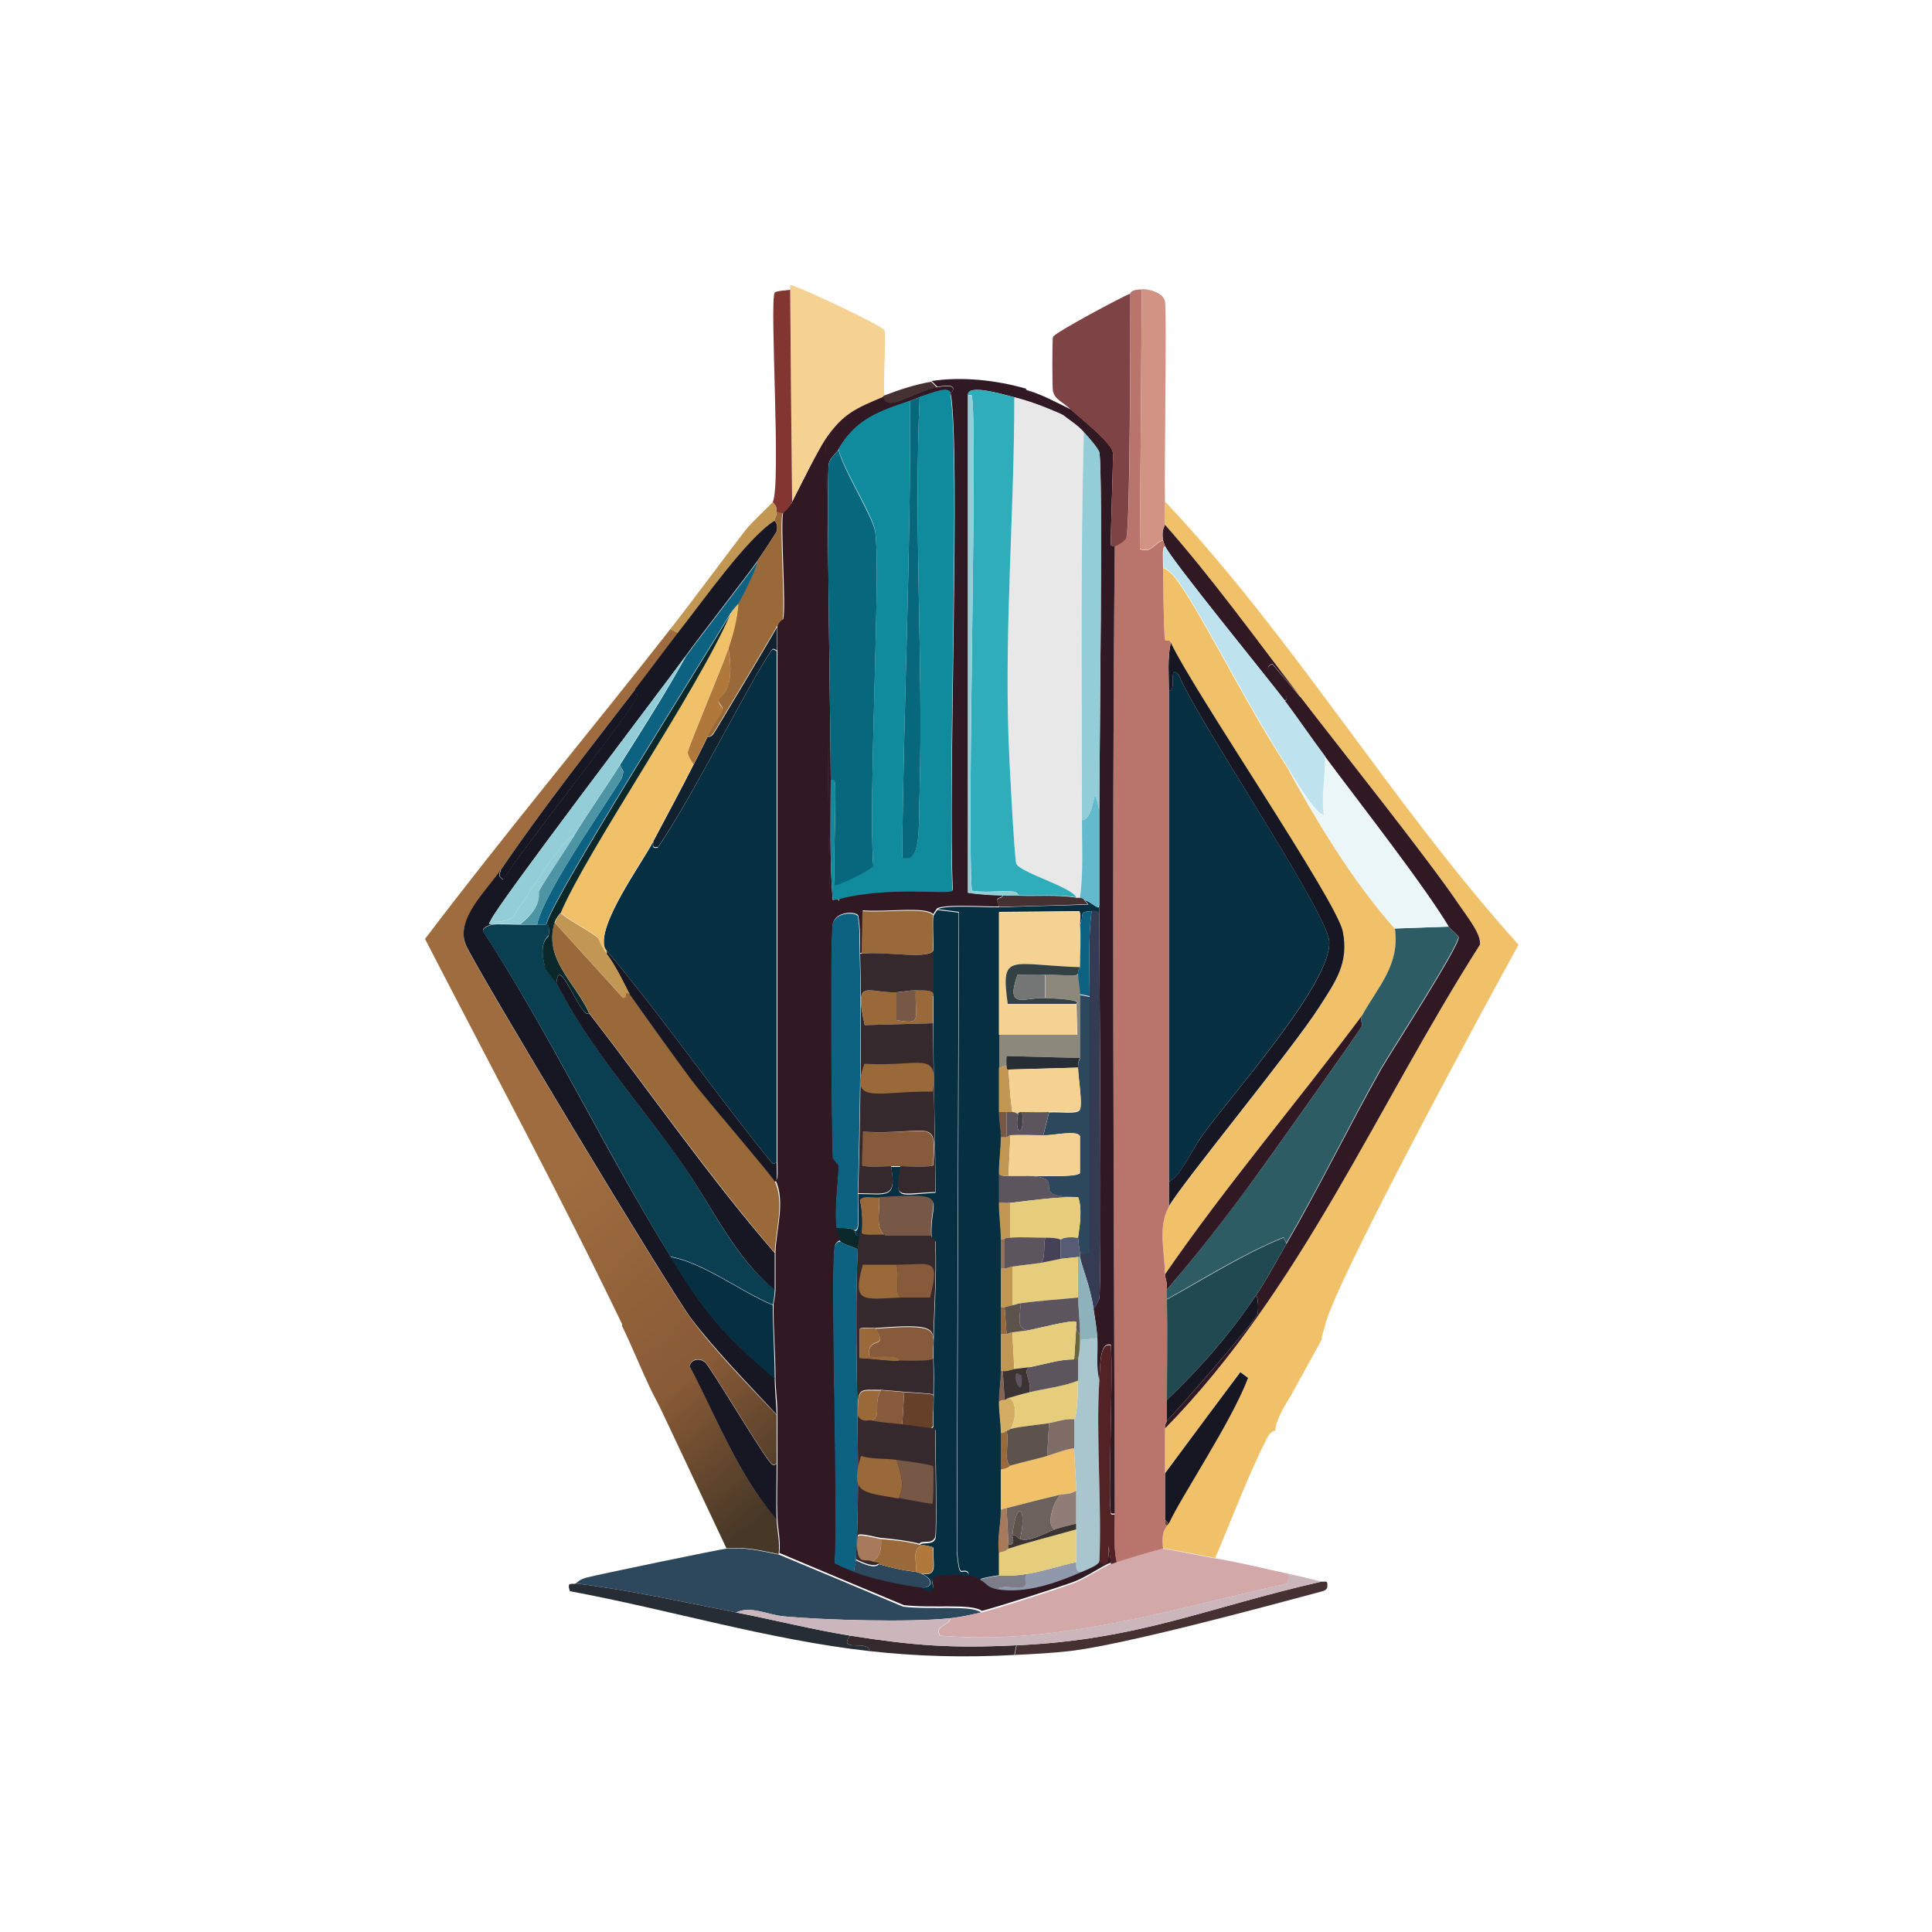 <?xml version="1.0" encoding="UTF-8"?>
<svg id="Layer_1" data-name="Layer 1" xmlns="http://www.w3.org/2000/svg" xmlns:xlink="http://www.w3.org/1999/xlink" version="1.1" viewBox="0 0 500 500">
  <defs>
    <style>
      .cls-1 {
        fill: #686541;
      }

      .cls-1, .cls-2, .cls-3, .cls-4, .cls-5, .cls-6, .cls-7, .cls-8, .cls-9, .cls-10, .cls-11, .cls-12, .cls-13, .cls-14, .cls-15, .cls-16, .cls-17, .cls-18, .cls-19, .cls-20, .cls-21, .cls-22, .cls-23, .cls-24, .cls-25, .cls-26, .cls-27, .cls-28, .cls-29, .cls-30, .cls-31, .cls-32, .cls-33, .cls-34, .cls-35, .cls-36, .cls-37, .cls-38, .cls-39, .cls-40, .cls-41, .cls-42, .cls-43, .cls-44, .cls-45, .cls-46, .cls-47, .cls-48, .cls-49, .cls-50, .cls-51, .cls-52, .cls-53, .cls-54, .cls-55, .cls-56, .cls-57, .cls-58, .cls-59, .cls-60, .cls-61, .cls-62, .cls-63, .cls-64 {
        stroke-width: 0px;
      }

      .cls-2 {
        fill: #8d887c;
      }

      .cls-3 {
        fill: #2fadbb;
      }

      .cls-4 {
        fill: #343b52;
      }

      .cls-5 {
        fill: #6c615d;
      }

      .cls-6 {
        fill: #806c66;
      }

      .cls-7 {
        fill: #937056;
      }

      .cls-8 {
        fill: #2e5c64;
      }

      .cls-9 {
        fill: url(#linear-gradient);
      }

      .cls-10 {
        fill: #b9756c;
      }

      .cls-11 {
        fill: #d2ad62;
      }

      .cls-12 {
        fill: #d2a8a8;
      }

      .cls-13 {
        fill: #779da8;
      }

      .cls-14 {
        fill: #67402a;
      }

      .cls-15 {
        fill: #272d35;
      }

      .cls-16 {
        fill: #cbb7bb;
      }

      .cls-17 {
        fill: #ebf6f8;
      }

      .cls-18 {
        fill: #7e4345;
      }

      .cls-19 {
        fill: #4d94a4;
      }

      .cls-20 {
        fill: #11212e;
      }

      .cls-21 {
        fill: #a9c6cf;
      }

      .cls-22 {
        fill: #8eb2bc;
      }

      .cls-23 {
        fill: #e6cd7c;
      }

      .cls-24 {
        fill: #311923;
      }

      .cls-25 {
        fill: #846553;
      }

      .cls-26 {
        fill: #f5d291;
      }

      .cls-27 {
        fill: #062f42;
      }

      .cls-28 {
        fill: #454257;
      }

      .cls-29 {
        fill: #575b73;
      }

      .cls-30 {
        fill: #434148;
      }

      .cls-31 {
        fill: #334144;
      }

      .cls-32 {
        fill: #07687d;
      }

      .cls-33 {
        fill: #5d555e;
      }

      .cls-34 {
        fill: #171723;
      }

      .cls-35 {
        fill: #0a3f51;
      }

      .cls-36 {
        fill: #92cdd8;
      }

      .cls-37 {
        fill: #5e534c;
      }

      .cls-38 {
        fill: #63bacd;
      }

      .cls-39 {
        fill: #bee2ee;
      }

      .cls-40 {
        fill: #b1783c;
      }

      .cls-41 {
        fill: #2d475c;
      }

      .cls-42 {
        fill: #3c3432;
      }

      .cls-43 {
        fill: #907d77;
      }

      .cls-44 {
        fill: #35292e;
      }

      .cls-45 {
        fill: #865a3a;
      }

      .cls-46 {
        fill: #7d7d89;
      }

      .cls-47 {
        fill: #f0c169;
      }

      .cls-48 {
        fill: #0d6282;
      }

      .cls-49 {
        fill: #e8e8e8;
      }

      .cls-50 {
        fill: url(#linear-gradient-2);
      }

      .cls-51 {
        fill: #747675;
      }

      .cls-52 {
        fill: #775745;
      }

      .cls-53 {
        fill: #9099ac;
      }

      .cls-54 {
        fill: #9a693a;
      }

      .cls-55 {
        fill: #c19753;
      }

      .cls-56 {
        fill: #108b9e;
      }

      .cls-57 {
        fill: #0a272a;
      }

      .cls-58 {
        fill: #463132;
      }

      .cls-59 {
        fill: #214952;
      }

      .cls-60 {
        fill: #c3c2c2;
      }

      .cls-61 {
        fill: #a77a5b;
      }

      .cls-65 {
        display: none;
      }

      .cls-62 {
        fill: #833531;
      }

      .cls-63 {
        fill: #522225;
      }

      .cls-64 {
        fill: #d29385;
      }
    </style>
    <linearGradient id="linear-gradient" x1="104.6" y1="366" x2="102.6" y2="403.5" gradientUnits="userSpaceOnUse">
      <stop offset="0" stop-color="#99b4bd"/>
      <stop offset="1" stop-color="#7698a3"/>
    </linearGradient>
    <linearGradient id="linear-gradient-2" x1="178.1" y1="278" x2="242.8" y2="354.9" gradientUnits="userSpaceOnUse">
      <stop offset="0" stop-color="#9e6c3f"/>
      <stop offset=".6" stop-color="#885a36"/>
      <stop offset="1" stop-color="#463726"/>
    </linearGradient>
  </defs>
  <g id="Background" class="cls-65">
    <path class="cls-60" d="M505.9-6.1v511.9H-6V-6.1h511.9Z"/>
    <path class="cls-60" d="M43.5,391.8c13.9,4.3,54.5,11.5,72.5,15-4.2,3.1,12.5,4.8,15.2,4-2.5,7.4,7.6,2.1,10.5,3.5,1.3.6,1.1,2.7,2.5,3,.4,0,3.8-1.3,7.5,0,1.7.6,2.7,2.9,4,3.5,6.1,2.8,12-3.1,14.2,1.7-4.8,1.9-7,1.9,1.2,4.2.9.3,3-.3,4,0,.4,0,2.1,1.4,2.5,1.5,2.2.5,6.4.4,9,1,24.3,5.4,66.5,17,88,10.5,6.7.2,22.7-.6,28.5-2,.4-.1,2-2.4,2.5-2.5,7.3-2.2,9.5,1,10,1,4.3.4,9.4-3.8,11.5-4,1.7-.2,3.8,1.1,5,1,1.9-.1,5.6-2.9,8.5-3.5,4.6-1,12.6-1.6,18-3,17.9-4.6,43.5-13.7,61-20.5,4,1.2,16.4-8.5,19.5-11.5,15.8-15.3,11.2-24.1-5-35.5-.4-.3-5.2.7-3.2-5.2.2-.5,1.7-.8,2-2,.2-.6,0-3.8.5-6,.5-2.1,5.8-11.2-1.7-5.2-.8-3,1.5-18.4,5.5-10,11.6-40.1,15.1-86.2.5-126-6.7,2.3,1.2-3.6-2.2-10.2-7.7-.2,1.4-3.8-5.7-11.7-5.4,3.5-1.7-3.1-5.7-11.2-3.7-7.6-13.8-18-14.5-19-.1-.2-.6-4.4-1-5-1-1.5-6.4-7.6-8.2-10.7-8.8,6.4-.5-4.7-16.5-17.5-6.5,0,3.8,7.8-.5,7-9.2-10.4-20.8-17.4-31-26.5-12.3-8.4-24-15.1-37.5-21-10.4-1.8.5-.8-2.2-6.2-12.6-6.9-9.6-.3-12.7-1.2-.5-.1-1.3-4.2-8.5-3-.8.1-2.8,2-3,2-4.5.9-5.8-2.4-8-3-2.1-.6-24.4-1.5-28.5-1.5-.7,0-5.8,2-8,2-.4,0-.5-.8-8.5-1.5-.5,0-.2-2-10-1-1.2.1-5.5,1.9-6.5,2-7.7,1-21.3,0-21,9.5-1.8-3.3-9.6,4.4-14,4.5-2.5,8.1-5.5,2.7-7.5,3.5-1.8.7,2.9,5.3-10.5,7.5-3.7,2.1-7.6,5.7-8,6-3.3,2-6.7,2.8-7,3-2.8,2-4.7,5.3-5,5.5-17.2,13.2-34.5,27.5-45.5,46.5l-3.5-2c-4.7,3.5,3.2,4-2.7,12.2-3.5,4.8-6,1.1-7.5,5-1.2,3.2,3,2.6,0,8.5-2.8,5.5-4.4,1.5-8,6-2.4,3-3,8.4-3.5,9.5-.8,1.7-3.6,5.4-4,6.5-.4,1-5.6,19.2-6,21-.5,2.1.5,4.3.5,4.5,0,.3-1.9,1.7-2,2-3,16.4-2.7,48.5-1,65.5,0,.4,1.4,3.3,1.5,4,1.2,10.5,2.4,21,4,31.5.2,1.4,1.9,3.7,2,4.5.5,3.1.2,17.2.5,18,.3.9,2.3,0,2.5,3.2-4.3.4-7.5-2.7-9.5,1.5-2,.2-6.3-2.1-6.5,1.5,0,.5,0,1,0,1.5-1,0-17.1,4.3-19.5,5,.2-1.7-1.3-1.2-2.5-4.2-5.5-13.7-14.4-69.3-15.5-85.5-.7-10.4-.8-32.1.5-42,.6-4.3,8.4-35.5,10-40.5,6.8-21,26.2-59.7,39-78,1.2-1.7,3.4-2.8,3.5-3,1-1.4,1.8-4,2.5-5,13.6-17.6,30.8-31.9,49.2-44.2,5.4-3.6,35.3-21.6,39.5-23.5,30.4-13.8,73.9-15.2,107-14.5,61.9,8.8,84.8,14.4,134,53.5,5.6,7,12.4,12.5,18.2,19.2,1.6,1.9,2.5,4.7,4,6.5.4.5,4.6,4.1,6,6,6.9,9.4,7.3,12.1,10,16.5.5.8,4.6,5.9,5.5,7.5,2.5,4.5,5.4,13.9,9.5,18,4.8,11.9,12.2,22,13.5,35,4.6,8.1,5.4,18.8,7.5,28,.6,2.8,2.4,5.7,3,8.5.5,2.6-.1,9.3,3.5,17,3.1,39.9-3.9,66.1-15.5,103.5-.6,1.8-5.8,12.1-7,18-2,9.8,0,19.6-2.5,29.5-.3,1.3-9,23.4-10,25.5-6.7,14-16.3,23.5-30.7,29.2q-39,7.2-78,14.5-33.7,3-67.5,6c-41.9,3.7-80.9-1.5-122-9-1-.2-4-1.8-5-2-9.6-1.8-19-4.1-28.5-6-5.4-1.1-16.5-1.7-20.5-2.5-2.1-.4-4.1-2.1-6-2.5-1.3-.3-3.8.3-5,0-27.3-6.9-36.2-25-43.7-50.5Z"/>
    <path class="cls-9" d="M62.5,360.8c-2.7,3.9.2,7.9-1.5,11.5-1.9.3-4.6,1.9-4.5,4.2,1.7.9,4.8,1.6,5,1.7,2.2,1.1,5.1,3,7.5,3.5.2,0-.3.8,3.2.5q7.4-1.2,14.7-2.5l20-3c.9,0,2.2.1,3-.2l-3,.2c-1.4-.1-1-.5-1-.5,2.8-3,.6-3.7-2-4-8.9-1-8.8,2.3-9.2,2.5,0,0-.9-1-1-1-.2,0-.6,1.6-1,1.5-.5-.2,0-1.4-.5-1.5-2.6-.4-5.6.9-5.2-1,9.3-1.4,38.7-7.4,32-2.7,6.6,8.4.4-1.2,3.2-3.2,3.4-2.5,30.3-2.7,35.7-5,1.4.5,4.5,1.5,4,3-1.5-.3-2.2-1-6.2-1-.4,0-.2,1-.2,1-.2,0-1.4-.9-4.2-.5-.4,0-.7,1-.7,1-.2,0-2.2-1-4,.5-2-.5-7.7-.4-8.5,2,0-.2-2.1-.3.5-1.7-1.6-2-2.3,1.5-5,.7-.5-1.7-2-.3-1,0,1.4,7.6,2,4.9,6,4.5,4-.4,8.3-.9,12.2-1.5.4,0,.7-1,.7-1,1.4-.2.9-.5,1-.5.7-.1.4,1.1.7,1,4.8-.8,9.5-1.7,14.2-2.5,1.3-.2,2.7-.8,4-1,5.5,11.7,11,23.3,16.5,35-1.8.2-33.7,6.8-36.2,7.5-2.2.6-2.6,1.4-2.7,1.5-.7.4-2.5-.7-1.5,2-.3,0-.8.8-2.2.5-9.8-1.8-19.5-3.6-29.2-5.5-18-3.5-58.6-10.7-72.5-15-8.7-2.7-35.5-12.2-19.7-24,3.8-2.9,9.3-3.7,13.7-5,2.4-.7,18.5-5.1,19.5-5,.3,0,4.5,2.4,5.5,3Z"/>
    <path class="cls-49" d="M116,406.8c9.7,1.9,19.5,3.7,29.2,5.5,1.5.3,2-.6,2.2-.5,25.7,4.8,51.4,12.6,77.5,15.5,12.5,1.4,24.9,1.7,37.5,1,4.5-.2,9.9-.5,14.2-1,13.9-1.6,49.5-11.2,65.5-15.5,1.6-.4,1.2-1.5,1.2-1.5,3.7-1,7.9-.4,8.2-.5.7-.2,2.8-1.8,3.5-2,1.7-.5,7,0,13-4,8.6-1.2,60.6-18.8,63.5-20.5,11-6.3,1.6-10.1-4.2-21.5-.6-8.2-4.2-6.2-13.5-8.5-7.4-1.8-4.2-4.4-13-1-9.6-9.4-3.5,2.4-21.2-4.5-2.3,1,12.5,7.7.2,5.7,2.9-4.6-3.4-1.9-5.2-2.7-2.3-1,3.3-4.4-8.5-4.5-2.7,4.1,1.7,2.4,2.2,3.7.4.9-.9,17-1,19.7,0,.7-.4,1.2-.5,2.5-1.5,0-3,0-4.5,0-.7,0-.5-.5-.5-.5.8-1,.7-2.8.5-4-.1-.7-1-1.1-1-1.2,0-1.5.3-12.4.5-13,.5-1.5,2.9.9,2.5-2.5-6-1.9,4.5-5.9-11.7-6.2-1,11.6-4.6-.9-9.7-2,3-11.7,40.6-81.2,50-98.2-32.8-36.4-57.9-79.1-91.5-114.7-.2-8,.5-49.2,0-51.7-.4-2.2-4-3.3-6-3.2-2.9,0-2.9.9-3,1-1.4.5-19.6,10.2-20,11.2-.2.7-.2,13.3,0,14,.5,2.3,2.6,2.9,4.5,4.7-3.7-1.8-7.5-3.9-11.5-5-7.7-2.2-16.5-3.2-24.5-2-3.8.6-8.4,2.1-12,3.5-.4-3.6.5-15.4,0-16.7-.5-1.3-22.9-11.8-24.2-11.7-.4,0-.2,1-.2,1-.7.1-3.7.3-4,.7-1.4,2.3,1.7,49.6-.5,54.2-.2.5-5.7,5.6-7,7.2-6.5,8.6-12.9,17.3-19.5,25.7-21,26.9-42.9,53-63.5,80.2,17.1,33.2,34.8,66,51,99.7-14.3,5.6-17.9-.3-21.5,2.5-1,.8-3.3,4.6-3.2,6-.6-1.9.5-2.3-1.2-4-2.2-2.1-5.5-1.5-8-.5-6.3,1.8-8-.4-10,0-.7.1-1.8,1.8-2.7,2-7.5,1.6-9.3-.6-11-.5-.9,0-4.9,2.4-6.5,2.5-3.4.3-5.9-1.6-8.5-1-.7.2-2.2,2.8-6.5,3-.2,0-3.6-1.5-4-1.5-.3,0-1.7,1.7-4.7,2-.2-3.3-2.1-2.3-2.5-3.2-.3-.8,0-14.9-.5-18-.1-.8-1.8-3.1-2-4.5-1.6-10.5-2.8-21-4-31.5,0-.7-1.5-3.6-1.5-4-1.7-17-2-49.1,1-65.5,0-.3,1.9-1.7,2-2,0-.2-1-2.4-.5-4.5.4-1.8,5.6-20,6-21,.4-1.1,3.2-4.8,4-6.5.5-1.1,1.1-6.5,3.5-9.5,3.6-4.5,5.2-.5,8-6,3-5.9-1.2-5.3,0-8.5,1.5-3.9,4-.2,7.5-5,6-8.3-2-8.8,2.7-12.2l3.5,2c11-19,28.3-33.3,45.5-46.5.3-.2,2.2-3.5,5-5.5.3-.2,3.7-1,7-3,.4-.3,4.3-3.9,8-6,13.4-2.2,8.7-6.8,10.5-7.5,2-.8,5,4.6,7.5-3.5,4.4,0,12.2-7.8,14-4.5-.3-9.6,13.3-8.4,21-9.5,1-.1,5.3-1.9,6.5-2,9.8-1,9.5,1,10,1,8,.7,8.1,1.5,8.5,1.5,2.2,0,7.2-2,8-2,4.1,0,26.4.9,28.5,1.5,2.2.6,3.5,3.9,8,3,.2,0,2.2-1.9,3-2,7.2-1.2,8,2.9,8.5,3,3.1.9.2-5.7,12.7,1.2,2.7,5.4-8.1,4.5,2.2,6.2,13.5,5.9,25.1,12.6,37.5,21,10.2,9,21.8,16.1,31,26.5,4.3.8-6-6.9.5-7,16,12.8,7.7,23.9,16.5,17.5,1.9,3.1,7.2,9.2,8.2,10.7.4.6.9,4.8,1,5,.7,1,10.8,11.4,14.5,19,4,8.1.3,14.7,5.7,11.2,7.1,7.9-2,11.5,5.7,11.7,3.4,6.6-4.4,12.5,2.2,10.2,14.6,39.7,11.1,85.9-.5,126-4-8.4-6.3,7-5.5,10,7.6-6,2.3,3.2,1.7,5.2-.6,2.2-.3,5.4-.5,6-.3,1.2-1.8,1.5-2,2-1.9,5.9,2.8,5,3.2,5.2,16.2,11.4,20.8,20.2,5,35.5-3.1,3-15.5,12.7-19.5,11.5-17.5,6.8-43.1,15.9-61,20.5-5.4,1.4-13.4,2-18,3-2.9.6-6.6,3.4-8.5,3.5-1.2,0-3.3-1.2-5-1-2.1.2-7.2,4.4-11.5,4-.5,0-2.7-3.2-10-1-.5.1-2.1,2.4-2.5,2.5-5.8,1.4-21.8,2.2-28.5,2-21.5,6.5-63.7-5.1-88-10.5-2.6-.6-6.8-.5-9-1-.4,0-2.1-1.4-2.5-1.5-1-.3-3.1.3-4,0-8.3-2.4-6.1-2.4-1.2-4.2-2.3-4.8-8.2,1-14.2-1.7-1.3-.6-2.3-2.9-4-3.5-3.7-1.3-7.1,0-7.5,0-1.4-.3-1.2-2.4-2.5-3-2.9-1.4-13,3.9-10.5-3.5-2.7.8-19.4-.9-15.2-4Z"/>
    <path class="cls-19" d="M162,364.8c1.5.3,5.7,1.1,5.5,2-4.8.8-9.5,1.7-14.2,2.5-.3,0,0-1.1-.7-1v-1c2,.4,4.2-.3,3-2.5,0,0-.2-1,.2-1,4.1,0,4.8.7,6.2,1Z"/>
    <path class="cls-13" d="M65,374.3c0,.4,0,.9,0,1-.2.3-3.1,3.6-3.5,3-.2-.1-3.3-.8-5-1.7-.1-2.4,2.6-3.9,4.5-4.2,2.1-.3,3.8,1.9,4,2Z"/>
    <path class="cls-13" d="M87,379.8q-7.4,1.2-14.7,2.5c-3.5.3-3.1-.5-3.2-.5,6.5-1.3,11.7-1.7,18-2Z"/>
    <path class="cls-13" d="M107,376.8l3-.2c-.8.4-2.1.3-3,.2Z"/>
    <path class="cls-49" d="M343.5,410.3c.2-1.5-.8-.8-1.5-1-2.8-.7-5.6-1.4-8.5-2-6.1-1.3-12.9-3-19-4,4.4-10.3,8.4-21.3,13.5-31.2,1-1.9,1.9-1.6,2-1.7,4.9,1.3,10,1.6,15,2.5,1,.2,2,.3,3,.5,2.1.4,4,1.2,5.5,1.5,2.7.4,5.8.6,8.5,1,1.9.3,3.6.7,5.5,1,.8.1,3.5,1,4,1-.9,3.9,13.1,3.9,14.2,3.5.2,0,.5-1.4.7-1.5,1.1-.7,3.2,1.9,2.5-6,1.6,1.6-1.1,2.2,2,3,6.2,1.6,3.5-2.9,5.5-3,0,1,.1,2.1,0,3,0,.2-2.4.8-1.2,3.5,5,1.2,30.6-4.3,31.7-8.7.1-.5.5-9.3.5-9.7,5.8,11.4,15.3,15.2,4.2,21.5-2.9,1.6-54.9,19.3-63.5,20.5-6,4.1-11.3,3.5-13,4-.7.2-2.8,1.8-3.5,2-.4.1-4.5-.5-8.2.5Z"/>
    <path class="cls-49" d="M168,358.8l-10.5-3c1.1-4,.7-3.5-3.5-2.2,6.5,1.6-3.3,3.1-4.7,2.7-.9-.2-.5-1.7-2.7-2,1.2-6.3,9,4.2,14.5-11,2.5,5.1,4.6,10.4,7,15.5Z"/>
  </g>
  <g>
    <g>
      <g>
        <path class="cls-41" d="M201.5,402.3q16.1,6.7,32.2,13.5c7.4.9,17.6-.5,20.2,1.5-2.6.6-5.3,1.2-8,1.5-10.4,1.1-32.5.5-43.2-.5-4.1-.4-8.4-2.8-12.2-1-13.8-2.7-27.5-5.8-41.5-7.5.2,0,.6-.9,2.7-1.5,2.5-.7,34.4-7.3,36.2-7.5,5.1-.4,8.6.5,13.5,1.5Z"/>
        <path class="cls-15" d="M149,409.8c14,1.7,27.7,4.8,41.5,7.5,9.8,1.9,19.6,4.4,29.5,6-3.3,4.5,4.9.9,5,4-26-2.9-51.7-10.7-77.5-15.5-1-2.7.8-1.6,1.5-2Z"/>
      </g>
      <path class="cls-58" d="M342,409.3c.7.2,1.7-.5,1.5,1,0,0,.3,1.1-1.2,1.5-16,4.3-51.6,13.9-65.5,15.5-4.3.5-9.8.8-14.2,1l.5-2.5c31.6-1.4,49-9.7,79-16.5Z"/>
      <path class="cls-44" d="M263,425.8l-.5,2.5c-12.6.7-25,.4-37.5-1-.1-3.1-8.3.5-5-4,16.6,2.6,26.1,3.3,43,2.5Z"/>
      <path class="cls-12" d="M314.5,403.3c6.1,1,12.9,2.7,19,4l-.2,2.5c-29.8,6.5-59,16.1-90,13.5-1.4-2.7,2.3-2.4,2.7-4.5,2.7-.3,5.4-.9,8-1.5,3.3-.7,19.3-5.9,23.7-7.5,3.3-1.2,7.5-4.2,9.7-5,.5-.2,1-.3,1.5-.5,1.5-.5,11.4-3.5,12-3.5.7,0,11.2,2.1,13.5,2.5Z"/>
      <path class="cls-16" d="M342,409.3c-29.9,6.8-47.4,15.1-79,16.5-16.9.8-26.4.1-43-2.5-9.9-1.6-19.7-4.1-29.5-6,3.8-1.8,8.2.6,12.2,1,10.8,1,32.9,1.6,43.2.5-.4,2.1-4.1,1.8-2.7,4.5,31,2.6,60.2-7,90-13.5l.2-2.5c2.9.6,5.7,1.3,8.5,2Z"/>
    </g>
    <g>
      <path class="cls-14" d="M302.5,394.3c-.3.7-.5.5-.5.5-.7,0-.5-.7-.5-1.5l1,1Z"/>
      <g>
        <path class="cls-50" d="M175.5,163.8c-3.7,4.8-7.3,9.7-11,14.5-11.9,15.5-24,30.8-35,47-3.7,5.4-11.6,12.7-9,19.2,2.1,5.3,52.9,89.6,58.5,97,6.5,8.7,14.6,16.8,22,24.7,0,4.2,0,8.4,0,12.5-.9.7-1.2.3-2-.7-2.8-3.6-15.3-24.5-16.5-25.5-1.8-1.5-3.9-.4-4,1,7,13.4,12.6,28.3,22.5,39.7.1,2.9.9,6,.5,9-4.9-1-8.4-1.9-13.5-1.5-5.5-11.7-11-23.3-16.5-35-1.1-2.4-2.4-4.6-3.5-7-2.4-5.1-4.5-10.4-7-15.5,0-.1,0-.4,0-.5-16.2-33.7-33.9-66.5-51-99.7,20.6-27.2,42.5-53.4,63.5-80.2l2,1Z"/>
        <path class="cls-55" d="M201,132.3c0,1.2-.4,1.5-.5,2.5-7.1,4.5-18.2,20.4-25,29l-2-1c6.6-8.5,13-17.2,19.5-25.7,1.3-1.7,6.8-6.8,7-7.2.8,1.1.9,1.1,1,2.5Z"/>
        <path class="cls-34" d="M200.5,134.8c0,.1,1,.8.5,2.7-.1.4-4.3,6.7-5,7.7-3.1,4.4-13.1,17.1-18.5,24.5-6.6,9-48.9,64.5-50.5,68.5-.3.8-1,1,.5,1-.6.1-2.6.7-2.5,1.7,17.6,27.2,31.5,56.7,48.5,84.2,8.9,14.4,13.4,20.1,27,31.5,0,3.2.4,6.4.5,9.5-7.4-8-15.4-16.1-22-24.7-5.6-7.4-56.4-91.7-58.5-97-2.6-6.6,5.3-13.8,9-19.2-.4,1.5-.6,1.4.7,2.5,3.5-6.3,34.4-44.8,34.7-47.7,0,0-.8-.4-.5-1.7,3.7-4.8,7.3-9.7,11-14.5,6.8-8.6,17.9-24.5,25-29Z"/>
        <path class="cls-34" d="M201,378.8c0,4.8-.2,9.7,0,14.5-9.9-11.5-15.5-26.3-22.5-39.7.1-1.4,2.2-2.5,4-1,1.2,1,13.7,21.9,16.5,25.5.8,1,1.1,1.4,2,.7Z"/>
        <path class="cls-34" d="M129.5,225.3c11-16.2,23.1-31.5,35-47-.3,1.4.5,1.7.5,1.7-.3,2.9-31.3,41.4-34.7,47.7-1.3-1.1-1.1-1-.7-2.5Z"/>
        <path class="cls-35" d="M144,254.3c8.5,16.9,21.7,31.4,32.5,46.7,7.4,10.6,13.8,24.9,24,32.7,0,1.9-.5,3.8-.5,4-8.3-3.5-18-11-26.5-12.5-16.9-27.6-30.9-57.1-48.5-84.2-.1-1,1.9-1.6,2.5-1.7,1.1-.2,4.9,0,7,0,1.5,0,3,0,4.5,0,1.4,0,2.6.2,2.5-.5,0,.2.9.3.5,3.2,0,.4-2.7,1.3-1,8,.4,1.5,2.9,4,3,4.2Z"/>
        <path class="cls-54" d="M163,257.3c5.2,7.5,10.6,14.9,16,22.2,3.2,4.3,20.8,24.7,21.5,26.2,2.6,5.5.2,12.7,0,18.5-17-19.8-32-41.3-48-62-3.7-8.2-11.8-13.8-9-23.5l17.7,19.5c1.4,0,0-2.2,1.7-1Z"/>
        <path class="cls-34" d="M152.5,262.3c16,20.7,30.9,42.2,48,62,0,3.2,0,6.3,0,9.5-10.1-7.9-16.6-22.2-24-32.7-10.8-15.4-24-29.8-32.5-46.7.6-6.2,4,3.4,7,7.2.8,1.1,1.4.7,1.5.7Z"/>
        <path class="cls-54" d="M202.5,132.8c-.8,3.2.8,24.8,0,27.7,0,.2-.8.3-1.5,1.7-.7,1.4-15.6,26.4-16.5,27.7-.4.5-.8.9-1.5.7,1.7-3.7,3.9-6.4,4-6.7.2-1.5-1.2-1.5-1-3,.1-.7,4.5-1.8,2.5-13.2,1.2-3.7,2.3-7.6,2.5-11.5,1.2-2.1,4.9-9.3,5-11,.7-1.1,4.9-7.3,5-7.7.5-1.9-.5-2.6-.5-2.7,0-1,.6-1.3.5-2.5l1.5.5Z"/>
        <path class="cls-27" d="M200,337.8c0,6.4.5,12.7.5,19-13.5-11.4-18.1-17.1-27-31.5,8.5,1.5,18.2,9,26.5,12.5Z"/>
        <g>
          <path class="cls-27" d="M201,168.3c0,44.2,0,88.3,0,132.5-.9.5-.8.6-1.5-.2-14.7-18-28-37.4-43-55.2-2-6.1,9.4-21.6,12.5-27.5-.1,1.3-.1,1.7,1.2,1.5,8.5-12.2,23.4-42.1,29.2-50.7.6-.9.7-.7,1.5-.2Z"/>
          <path class="cls-34" d="M201,300.8c0,2.6.3,5-.5,5-.7-1.5-18.3-21.9-21.5-26.2-5.4-7.3-10.8-14.8-16-22.2-.7-1.1-3.2-6.8-6-10.5.2-.7-.3-1-.5-1.5,15,17.8,28.3,37.2,43,55.2.7.9.6.7,1.5.2Z"/>
          <path class="cls-20" d="M201,168.3c-.8-.4-.9-.7-1.5.2-5.8,8.6-20.7,38.5-29.2,50.7-1.4.2-1.4-.2-1.2-1.5,3.5-6.6,7.1-13.3,10.5-20,1.2-2.4,2.5-4.8,3.5-7,.7.1,1.1-.2,1.5-.7.9-1.3,15.8-26.3,16.5-27.7v6Z"/>
        </g>
        <path class="cls-47" d="M188.5,167.8c-1.4,4.2-10.3,25.3-10.5,26.7,0,.7,1,2.5,1.5,3.2-3.4,6.7-7,13.4-10.5,20-3.1,5.9-14.5,21.4-12.5,27.5.2.5.7.8.5,1.5-1.9-2.5-2.1-3.8-2.2-4-1.2-1.3-8-4.8-9.7-6.5,6.9-16.3,35.2-57.3,44-77.5.7-1.1,1.9-2.4,2-2.5-.2,3.9-1.3,7.8-2.5,11.5Z"/>
        <g>
          <path class="cls-48" d="M191,156.3c0,.1-1.3,1.4-2,2.5-7.4,12.4-45.8,73.2-47.5,80,0,.7-1.1.5-2.5.5,1.6-8.6,21.3-36.1,22-38.2.7-2.3,0-1.3-.5-3.2,5.8-9.2,11.7-18.4,17-28,5.4-7.4,15.4-20.1,18.5-24.5-.1,1.7-3.8,8.9-5,11Z"/>
          <path class="cls-36" d="M160.5,197.8c-3.9,6.2-8.2,12.2-12,18.5-4.3,2-14.4,19.9-16,21.2-1.1.9-4.1,1.4-5.5.7,1.6-3.9,43.9-59.5,50.5-68.5-5.3,9.6-11.2,18.8-17,28Z"/>
          <path class="cls-36" d="M148.5,216.3c-2.6,4.4-7.3,11.2-9,14.2-.3.5,1.3,3.8-5,8.7-2.1,0-5.9-.2-7,0-1.5,0-.8-.2-.5-1,1.4.7,4.4.2,5.5-.7,1.6-1.3,11.7-19.3,16-21.2Z"/>
          <path class="cls-57" d="M145,236.3c0,.1-1.1,1.2-1.5,2.5-2.8,9.6,5.3,15.3,9,23.5,0,0-.7.3-1.5-.7-3-3.8-6.4-13.5-7-7.2-.1-.2-2.6-2.8-3-4.2-1.7-6.7.9-7.6,1-8,.4-2.9-.5-3.1-.5-3.2,1.7-6.8,40.1-67.6,47.5-80-8.7,20.1-37.1,61.1-44,77.5Z"/>
          <path class="cls-19" d="M139,239.3c-1.5,0-3,0-4.5,0,6.3-4.9,4.7-8.3,5-8.7,1.7-3.1,6.4-9.9,9-14.2,3.8-6.3,8.1-12.3,12-18.5.4,1.9,1.2,1,.5,3.2-.7,2.1-20.4,29.7-22,38.2Z"/>
        </g>
        <path class="cls-55" d="M157,246.8c2.8,3.7,5.3,9.4,6,10.5-1.7-1.2-.3,1-1.7,1l-17.7-19.5c.4-1.3,1.4-2.4,1.5-2.5,1.7,1.7,8.5,5.2,9.7,6.5.2.2.4,1.5,2.2,4Z"/>
        <path class="cls-40" d="M183,190.8c-1,2.2-2.3,4.6-3.5,7-.5-.7-1.6-2.5-1.5-3.2.2-1.4,9.1-22.5,10.5-26.7,2,11.4-2.4,12.5-2.5,13.2-.2,1.5,1.2,1.5,1,3,0,.4-2.3,3.1-4,6.7Z"/>
      </g>
      <g>
        <path class="cls-47" d="M343,342.8c-.4,1.6-.8,2-1,4q-4,7.2-8,14.5c-4.5,7.2-3.8,8.6-4,9,0,.1-1-.2-2,1.7-5.1,10-9.1,20.9-13.5,31.2-2.3-.4-12.8-2.5-13.5-2.5-.5-4.8.7-5.2,1-6,0,0,.2.2.5-.5,3.3-7.2,16.2-26.3,20.5-37.7l-2-1.5q-9.7,13.1-19.5,26.2c0-4,0-7.5,0-11.5,35.2-35.9,54.7-83.3,81.5-125.2.4-2.7-3.2-7.1-5.5-10.5-8.1-12.1-30.4-39.9-41-53.7-11.5-15-22.5-30.3-35-44.5-.2-2.2,0-3.9,0-6,33.6,35.6,58.7,78.3,91.5,114.7-9.4,17-47,86.5-50,98.2Z"/>
        <path class="cls-47" d="M333,198.3c8.1,14.7,16.9,29.4,28,42,1.3,9.5-4.3,14.9-8.5,22.5-16.8,22.5-35.1,43.9-51,67-.1-6.1-1.9-12.2,1-17.5,3.3-5.9,32-40.7,39-51.7,4.1-6.4,7.7-11.3,6-19.5-1.7-8.1-38.6-62.2-44.5-74.7-.4-.9-1.3-.2-1.5-.7-.3-.9-.5-16.3-.5-18.7,2,.7,3.8,3.4,5,5.2,7,10.6,17.2,31.3,27,46.2Z"/>
        <path class="cls-8" d="M374.9,239.8c.4.6,2.4,2.2,2.5,2.7.3,2.1-17.5,29.7-20,34-8.4,14.9-15.9,30.5-24.5,45.2l-.7-1.5c-10.4,4.2-20.3,10.5-30.2,16,0-.8,0-1.7,0-2.5,8.1-9.3,15.7-19.3,23-29.2,4-5.5,26.3-36.9,27.5-39,.2-.4-.7-1.5,0-2.7,4.2-7.6,9.8-13,8.5-22.5l14-.5Z"/>
        <path class="cls-24" d="M336.5,180.3c10.6,13.8,32.9,41.7,41,53.7,2.3,3.4,5.9,7.8,5.5,10.5-26.8,42-46.3,89.3-81.5,125.2,0-1.6.5-1.7.5-2,3.5-3.6,23-26,23.5-27.7.1-.5.3-4.4-.5-4.7,3-4.4,5.3-8.9,8-13.5,8.6-14.8,16.1-30.3,24.5-45.2,2.5-4.3,20.3-31.9,20-34,0-.5-2.1-2.1-2.5-2.7-6.6-11-23.3-32.3-32-44-3.6-4.8-6.9-9.7-10.5-14.5,2.8-1.3-7.8-8.1-3.2-9.5q3.6,4.2,7.2,8.5Z"/>
        <g>
          <path class="cls-27" d="M302.5,305.8c0-42.3,0-84.7,0-127,2.2,0-.3-7.3,2.5-4.2,5,12,38.4,61.2,39,69,.8,10.7-25.7,40.1-33,50.5-2.8,3.9-5.7,10.7-8.5,11.7Z"/>
          <path class="cls-34" d="M302.5,312.3v-6.5c2.8-1.1,5.7-7.8,8.5-11.7,7.3-10.4,33.8-39.7,33-50.5-.6-7.7-34-57-39-69-2.8-3-.3,4.3-2.5,4.2,0-4.1-.4-8.4.5-12.5,5.9,12.6,42.8,66.6,44.5,74.7,1.7,8.2-1.9,13.1-6,19.5-7,11-35.7,45.8-39,51.7Z"/>
        </g>
        <path class="cls-59" d="M333,321.8c-2.7,4.6-5,9.1-8,13.5-6.6,9.9-14.4,18.8-23,27,0-8.6.1-17.3,0-26,10-5.5,19.8-11.8,30.2-16l.7,1.5Z"/>
        <path class="cls-24" d="M302,333.8c0-2.8-.5-2.9-.5-4,15.9-23.1,34.2-44.5,51-67-.7,1.2.2,2.3,0,2.7-1.2,2.1-23.5,33.5-27.5,39-7.3,10-14.9,19.9-23,29.2Z"/>
        <path class="cls-34" d="M302.5,394.3l-1-1c0-4,0-8,0-12q9.7-13.1,19.5-26.2l2,1.5c-4.3,11.4-17.2,30.5-20.5,37.7Z"/>
        <path class="cls-24" d="M336.5,180.3q-3.6-4.2-7.2-8.5c-4.5,1.4,6.1,8.2,3.2,9.5-4.6-6-29.8-36.9-31-40-.2-.6-.3-.7-.5-1.5-.5-2.6.5-3.8.5-4,12.5,14.2,23.5,29.5,35,44.5Z"/>
        <path class="cls-34" d="M302,367.8c0-1.8,0-3.7,0-5.5,8.6-8.2,16.4-17.1,23-27,.8.4.6,4.3.5,4.7-.5,1.7-20,24.1-23.5,27.7Z"/>
        <g>
          <path class="cls-39" d="M332.5,181.3c3.6,4.8,6.9,9.7,10.5,14.5.2,5.3-1.1,10-.2,15-1.9.9-8.4-10.4-9.7-12.5-9.8-15-20-35.6-27-46.2-1.2-1.8-3-4.5-5-5.2,0-2.7-.3-5.5.5-5.5,1.2,3.1,26.4,33.9,31,40Z"/>
          <path class="cls-17" d="M374.9,239.8l-14,.5c-11.1-12.6-19.9-27.3-28-42,1.4,2.1,7.9,13.4,9.7,12.5-.8-5,.5-9.7.2-15,8.7,11.7,25.4,33,32,44Z"/>
        </g>
      </g>
    </g>
    <g>
      <path class="cls-24" d="M265.5,100.8c3.3,2.1,6.4,4.1,9.5,6.5-4.1-1.8-8.1-3.4-12.5-4.5-3.5-.9-12.3-3.5-12-.5v128.7c3,.5,6,.6,9,.7,0,.6-1.3.5-1.5,1.2-.2.6.8.9.5,1.7-3.1.1-14-.7-16,.5,0,0-1,1.4-1,1.5-1.7-2.1-12.1-.5-18.2-1l-.2,11h-.5c0-3.3.1-6.5-.5-9.7-.7-1.1-5.7-1.1-6.5,2-.7,2.9-.3,53.5,0,60.5,0,.4,1.5,1.9,1.5,2,.1,2.8-1.2,11.5-.5,16.2.2,1.1.9,3.4,1,3.5-.7-.3-1.5,1-1.5,1.2-1.2,6.8.9,66.5,0,82,1.6.8,3.3,1.6,5,2.2,4,1.7,12.5,3.5,17,4,.1,0,1.4,1.1,2.7,1,2.8-1.1-4.8-5.3,9.7-4,.1,0,.5-.3,3,1,1.6.8,1.9,2.1,4.5,2.5,7.5,1.2,15.3-1.6,22-4.5,4.5-1.9,3.8-2,4.5-2.5.1,0,1.5,1.1,2,.2,1.1-2-.2-9.4,1,.2-2.3.8-6.4,3.8-9.7,5-4.4,1.6-20.4,6.7-23.7,7.5-2.6-2-12.9-.6-20.2-1.5q-16.1-6.7-32.2-13.5c.4-3-.4-6.1-.5-9-.2-4.8,0-9.7,0-14.5,0-4.1,0-8.3,0-12.5,0-3.1-.5-6.3-.5-9.5,0-6.3-.6-12.6-.5-19,0-.2.5-2.1.5-4,0-3.2,0-6.3,0-9.5.2-5.8,2.6-13,0-18.5.8,0,.5-2.4.5-5,0-44.2,0-88.3,0-132.5v-6c.7-1.4,1.4-1.5,1.5-1.7.8-3-.8-24.5,0-27.7,0-.2,1.2-.5,2.5-3,2.2-4.3,6.3-12.7,8.5-16,1.1,39.9,0,80.3,1.2,120,3,.4,2.1-1,2.2-1,13.6-3.5,28.6-1,29.5-2.2-1.3-25.5,2-112.2-.5-128.2,0-.6,2.7-3.1-3.5-2l-1.5-1.5c8-1.2,16.8-.2,24.5,2Z"/>
      <g>
        <path class="cls-26" d="M229,102.3c-.7.3-.5.5-.5.5-7.2,3-10.5,4.4-15,11-2.2,3.3-6.3,11.7-8.5,16q-.2-27.5-.5-55c0,0-.2-1,.2-1,1.3,0,23.8,10.5,24.2,11.7.5,1.4-.4,13.1,0,16.7Z"/>
        <path class="cls-62" d="M204.5,74.9q.2,27.5.5,55c-1.3,2.5-2.5,2.8-2.5,3l-1.5-.5c0-1.4-.2-1.4-1-2.5,2.2-4.6-.9-51.9.5-54.2.3-.4,3.3-.6,4-.7Z"/>
      </g>
      <path class="cls-27" d="M284.5,234.3c0,.7,0,1.3,0,2-.7-.5-1.1-.5-2-.5-3.7.2-1.7.9-3,3.5,0-.8.3-3.1-.2-3.5l-20.7.2c0,10.6,0,21.2,0,31.7,0,2.8,0,5.7,0,8.5,0,3.8,0,7.7,0,11.5,0,2.2.5,4.5.5,6.5,0,3.1-.5,6.3-.5,9.5,0,2.5,0,5,0,7.5,0,3.2.5,6.4.5,9.5,0,2.5,0,5,0,7.5,0,3.3,0,6.7,0,10,0,2.3,0,4.7,0,7,0,3.2,0,6.3,0,9.5,0,2.5-.5,5.3-.5,8,0,2.7.5,5.5.5,8,0,3.2,0,6.3,0,9.5,0,3.5,0,7,0,10.5,0,3.6-1,7.4-.5,11v6c-.8,0-4.1.6-5,1-2.5-1.3-2.9-.9-3-1,0,0,.2-.7-.2-1-1.7-1-2,2.2-2.7-5.2l.5-165.5-5.5-.7c2-1.2,12.9-.4,16-.5,7.6-.3,15.9-.4,23-.7l-1-1.2c2.2.8,3.7,2.8,4,1.5Z"/>
      <path class="cls-27" d="M250.5,407.8c-14.5-1.3-6.9,2.9-9.7,4-1.4.1-2.6-1-2.7-1,3.4.4,3.8-2,.5-3.5,4.4.7,2.7-2.6,3-6.7-.1-.3-1.9-.6-2.5-.7-.3,0-.7,0-1,0,.3-1,3.3.2,4-1.7.5-1.3,0-24.1,0-28,0-.4-1-.2-1-.2,0-.5.5-.5.5-1-.1-5.6.3-11.3,0-17-.1-10.2,1-20.6.5-30.7,0-.2-1-.6-1-1.2-.6-10.1,5.7-11.1-13.5-10-2.1.1-4.1-.5-5,.7.7,2.5.7,6.2.5,8.7,0,0-.4-.2-.5.5-1.2.4-1.1-1.3-1.5-1.5,1.7.6.9-4.4,1-9.5,7.2,0,10.1,1.5,8.5-7,.8,0,1.7,0,2.5,0-1.5,8.9-.9,7.2,9,6.7,0-14.6-.6-29.2-.5-43.7,0-2.3,0-4.7,0-7,0-4,0-8,0-12,0-2.4-.3-8,0-9,0,0,.9-1.5,1-1.5l5.5.7-.5,165.5c.7,7.4,1.1,4.3,2.7,5.2.5.3.2,1,.2,1Z"/>
      <path class="cls-48" d="M222.5,246.8c.5,16,0,45.2-.5,62-.1,5.1.7,10.1-1,9.5-1.2-.6-3.2-.5-4.5-.5-.7-4.7.6-13.5.5-16.2,0-.1-1.5-1.6-1.5-2-.3-7-.7-57.6,0-60.5.8-3.1,5.8-3.1,6.5-2,.6,3.2.4,6.5.5,9.7Z"/>
      <path class="cls-48" d="M217.5,321.3c.6.7,3.4,1.4,4.5,2-1.2,24.5,1,56.5-.5,80.5,0,1.1-.5,1.9-.5,3-1.7-.7-3.4-1.4-5-2.2.9-15.4-1.2-75.2,0-82,0-.3.8-1.6,1.5-1.2Z"/>
      <path class="cls-21" d="M284,346.3c.2,3.7-.4,7.4.5,11-.9,13.8.7,32.5,0,47-.7.5,0,.6-4.5,2.5-1.4.3-1.5-1.3-1.5-2.5,0-2.9,0-5.5,0-8.5,0-.5,0-1,0-1.5,0-2.8,0-5.7,0-8.5,0-3.6-.5-7.5-.5-11,0-2.5,0-5,0-7.5,0-.5.8.6,1-10,0-1.8,0-3.7,0-5.5,0-.3.5-1.6.5-5l4.5-.5Z"/>
      <path class="cls-54" d="M241.5,236.8c-.3,1,0,6.6,0,9-.7,2.7-12.4.3-18.5,1l.2-11c6.1.5,16.5-1.1,18.2,1Z"/>
      <g>
        <path class="cls-10" d="M295.5,74.9l-.5,67.2c3,1.3,3.9-1.8,6-2.2.2.8.3.9.5,1.5-.8,0-.5,2.8-.5,5.5,0,2.5.2,17.9.5,18.7.2.5,1.1-.2,1.5.7-.9,4.1-.5,8.4-.5,12.5,0,42.3,0,84.7,0,127v6.5c-2.9,5.3-1.1,11.4-1,17.5,0,1.1.5,1.2.5,4,0,.8,0,1.7,0,2.5.1,8.6,0,17.3,0,26,0,1.8,0,3.7,0,5.5,0,.3-.5.4-.5,2,0,4,0,7.5,0,11.5,0,4,0,8,0,12,0,.8-.2,1.5.5,1.5-.3.8-1.5,1.2-1,6-.6,0-10.5,3-12,3.5-.9-4.1-.5-8.4-.5-12.5-.2-83.5-.8-167,0-250.5.8-.3,2.8-1.6,3-2.2,1.1-3.4,1-53.5,1-63.2.1,0,.1-1,3-1Z"/>
        <path class="cls-24" d="M277,105.8c2.3,2.2,10.5,8.5,11,11.2.2,1.4-.6,20.4-.5,24,0,.4,1,.2,1,.2-.8,83.5-.2,167,0,250.5-.3,0-.9.1-1-.2-.8-3.5.6-34.9,0-43.5-3-.8-2.7,5.4-3,9.2-.9-3.6-.3-7.3-.5-11-.2-2.5-.6-5-1-7.5.5-.2,1.5-2.6,1.5-2.7.7-4.9,0-84.7,0-99.7,0-.7,0-1.3,0-2,0-8.2,0-16.3,0-24.5,0-12.6,1-88.2,0-92.7-.2-1-3.1-4.3-4-5.2-1.6-1.8-3.6-3-5.5-4.5-3.1-2.4-6.2-4.4-9.5-6.5,4,1.1,7.8,3.2,11.5,5Z"/>
        <path class="cls-18" d="M288.5,141.3c0,0-1,.2-1-.2-.1-3.5.7-22.6.5-24-.5-2.7-8.7-9-11-11.2-1.9-1.9-4-2.4-4.5-4.7-.2-.7-.2-13.3,0-14,.4-1.1,18.6-10.8,20-11.2,0,9.7,0,59.8-1,63.2-.2.7-2.2,2-3,2.2Z"/>
        <path class="cls-64" d="M301.5,129.8c0,2.1-.2,3.8,0,6,0,.2-1,1.4-.5,4-2.1.4-3,3.5-6,2.2l.5-67.2c2,0,5.6,1,6,3.2.5,2.5-.2,43.7,0,51.7Z"/>
        <path class="cls-63" d="M288.5,391.8c0,4.1-.4,8.4.5,12.5-.5.2-1,.3-1.5.5-1.2-9.6,0-2.2-1-.2-.5.9-1.9-.3-2-.2.7-14.5-.9-33.2,0-47,.3-3.9,0-10.1,3-9.2.6,8.6-.8,40,0,43.5,0,.4.7.3,1,.2Z"/>
      </g>
      <path class="cls-41" d="M227.5,404.8c5.7,1.7,9,1.9,9.5,2,.6.2.7.1,1.5.5,3.3,1.5,2.9,3.9-.5,3.5-4.5-.5-13-2.3-17-4,0-1.1.4-1.9.5-3,2,1,4.9,2.3,6,1Z"/>
      <path class="cls-58" d="M263.5,231.8c5.1.2,9.9-.3,15,.5.3,0,.7,0,1,0,1.4.3.9.5,1,.5l1,1.2c-7.1.3-15.4.5-23,.7.3-.8-.7-1.1-.5-1.7.2-.7,1.6-.6,1.5-1.2,1.3,0,2.7,0,4,0Z"/>
      <path class="cls-53" d="M278.5,404.3c0,1.2,0,2.8,1.5,2.5-6.7,2.9-14.5,5.7-22,4.5,1.5-1.3,5.4,0,6.7-.5,1.7-.8-.4-2.7,1.2-3.5,4.2-.7,8.3-2.1,12.5-3Z"/>
      <path class="cls-46" d="M266,407.3c-1.6.8.4,2.7-1.2,3.5-1.3.6-5.3-.8-6.7.5-2.6-.4-2.9-1.7-4.5-2.5.9-.4,4.2-1,5-1,2-.1,3.2.2,7.5-.5Z"/>
      <path class="cls-57" d="M221,318.3c.4.2.3,1.9,1.5,1.5,0,1.1-.4,2.4-.5,3.5-1.1-.6-3.9-1.3-4.5-2-.1-.1-.8-2.4-1-3.5,1.3,0,3.3-.1,4.5.5Z"/>
      <path class="cls-4" d="M284.5,236.3c0,15,.7,94.8,0,99.7,0,.2-1,2.6-1.5,2.7-.9-6.2-3.1-10.9-3.5-13.5,0-.3,0-.7,0-1l2.5.2c0-22.2,0-44.5,0-66.7,0-7.3-.4-14.7.5-22,.9,0,1.3,0,2,.5Z"/>
      <path class="cls-22" d="M283,338.8c.4,2.5.8,5,1,7.5l-4.5.5c0-.5,0-1,0-1.5,0-3.2-.4-6.3-.5-9.5-.1-3.5,0-7,0-10.5h.5c.4,2.6,2.6,7.3,3.5,13.5Z"/>
      <g>
        <path class="cls-58" d="M242.5,100.3c-6.3,1.1-13.2,6.7-14,2.5,0,0-.2-.2.5-.5,3.6-1.4,8.2-2.9,12-3.5l1.5,1.5Z"/>
        <path class="cls-24" d="M246,102.3c.2-2.8-4.7-.5-8,.5-.9.3-1.7.7-2.5,1-8,2.7-14,4.7-18.5,12.5-.6,1.1-2.2,2.1-2.5,3.7-.7,4,.5,71.2.5,81.7,0,10.4-.3,20.9.5,31.2l1.5-.2c-.1,0,.8,1.4-2.2,1-1.2-39.7-.1-80-1.2-120,4.5-6.6,7.8-8,15-11,.8,4.2,7.7-1.4,14-2.5,6.2-1.1,3.4,1.4,3.5,2Z"/>
        <g>
          <path class="cls-49" d="M275,107.3c1.9,1.5,3.9,2.7,5.5,4.5-.9,33.5-.5,67-.5,100.5,0,6.6.4,13.4-.5,20-.3,0-.7,0-1,0-1.1-2.7-14.8-6.5-15.5-8.7-.5-1.5-1.9-28.4-2-32.5-1-29.5,1.5-58.8,1.5-88.2,4.4,1.1,8.4,2.7,12.5,4.5Z"/>
          <path class="cls-3" d="M262.5,102.8c0,29.4-2.5,58.8-1.5,88.2.1,4.1,1.5,31,2,32.5.7,2.2,14.4,6.1,15.5,8.7-5.1-.8-9.9-.3-15-.5,0-2.1-7.1-.3-12-1.2-1.3-17.6,1.6-121.1,0-128,0-.4-.7-.3-1-.2-.3-3,8.5-.4,12,.5Z"/>
          <path class="cls-36" d="M263.5,231.8c-1.3,0-2.7,0-4,0-3-.1-6-.3-9-.7V102.3c.3,0,.9-.1,1,.2,1.6,6.9-1.3,110.4,0,128,4.9,1,12-.9,12,1.2Z"/>
          <path class="cls-36" d="M284.5,209.8c-1.9-9.5-.7,2.2-4.5,2.5,0-33.5-.4-67,.5-100.5.9,1,3.8,4.3,4,5.2,1,4.5,0,80.2,0,92.7Z"/>
          <path class="cls-38" d="M284.5,209.8c0,8.2,0,16.3,0,24.5-.3,1.3-1.8-.7-4-1.5,0,0,.4-.2-1-.5.9-6.6.5-13.4.5-20,3.8-.3,2.6-12,4.5-2.5Z"/>
        </g>
        <g>
          <path class="cls-56" d="M246,102.3c2.5,16-.8,102.7.5,128.2-.9,1.2-15.9-1.3-29.5,2.2l-1.5.2c-.8-10.4-.5-20.8-.5-31.2.3,0,.9-.1,1,.2.6,1.7-.4,21.9,0,27,.2.5,9.6-3.9,10-5-1.3-17.8,2-76.9.5-86.5-.7-4.2-8.3-16-9.5-21.2,4.5-7.8,10.5-9.8,18.5-12.5.3,39.4-1.7,78.8-2,118.2,4.9,1.5,4.2-6.8,4.5-17.5.9-33.8-1.5-67.9,0-101.7,3.3-1,8.2-3.3,8-.5Z"/>
          <path class="cls-32" d="M215,201.8c0-10.6-1.2-77.7-.5-81.7.3-1.7,1.9-2.7,2.5-3.7,1.2,5.2,8.8,17.1,9.5,21.2,1.5,9.6-1.8,68.7-.5,86.5-.4,1.1-9.8,5.5-10,5-.4-5.1.6-25.3,0-27-.1-.4-.7-.3-1-.2Z"/>
          <path class="cls-32" d="M238,102.8c-1.5,33.8.9,67.9,0,101.7-.3,10.7.4,19-4.5,17.5.3-39.4,2.3-78.8,2-118.2.8-.3,1.6-.7,2.5-1Z"/>
        </g>
      </g>
      <path class="cls-26" d="M279.5,239.3c.3,3.1,0,7.6,0,11-18.2-.6-20.6-4-18.7,9.5h17.7l.2,8h-20.2c0-10.6,0-21.2,0-31.7l20.7-.2c.5.4.2,2.7.2,3.5Z"/>
      <path class="cls-47" d="M278,374.8c0,3.5.5,7.4.5,11-1.5,1-3.2.8-4,1-4.7,1.1-9.4,2.3-14,3.5-.5.1-.9,0-1.5.5,0-3.5,0-7,0-10.5,2.1-.3,2.4-1,2.5-1,3.1-.9,6.4-1.6,9.5-2.5,2.3-.7,4.6-1.7,7-2Z"/>
      <path class="cls-2" d="M279.5,257.3c0,5.5,0,11,0,16.5l-18.7-.5c-.5.3-.2,1.9-.2,2.5l-2,.5c0-2.8,0-5.7,0-8.5h20.2l-.2-8c1.8-1.1-5.8-1.4-8-1.5v-6c4.7-.2,8.6.8,8.5-.5,0,1.7.5,3.7.5,5.5Z"/>
      <path class="cls-23" d="M278.5,395.8c0,3,0,5.6,0,8.5-4.2.9-8.3,2.3-12.5,3-4.3.7-5.5.4-7.5.5v-6c2-.3,2.4-1,2.5-1,5.7-1.9,11.7-3.3,17.5-5Z"/>
      <path class="cls-33" d="M261,304.3c1.5,0,3,0,4.5,0,12.3.3-.9,5.4,13.5,5.5-5.9,0-11.7.8-17.5,1.5-1,.1-2,0-3,0,0-2.5,0-5,0-7.5.9.7,1.5.5,2.5.5Z"/>
      <path class="cls-48" d="M282.5,235.8c-.9,7.3-.5,14.7-.5,22l-2.5-.5c0-1.8-.5-3.8-.5-5.5,0-1.1.5-1.1.5-1.5,0-3.4.3-7.9,0-11,1.3-2.6-.7-3.3,3-3.5Z"/>
      <path class="cls-55" d="M260.5,275.8c0,1.3.5.9.5,1,.3,3.7.4,7.4,1,11-.5,0-1,0-1.5,0h-2c0-3.8,0-7.7,0-11.5l2-.5Z"/>
      <path class="cls-55" d="M262,344.8l.5,9.5c-1,.2-1.9.7-3,.5h-.5c0-3.2,0-6.3,0-9.5.5,0,1,0,1.5,0,.4,0,.5-.3,1.5-.5Z"/>
      <path class="cls-55" d="M262,327.8v10c-.9.2-1.2.3-2,.5-.2,0-.7,0-1,0,0-3.3,0-6.7,0-10,.3,0,.7,0,1,0,.7-.1,1.3-.4,2-.5Z"/>
      <path class="cls-11" d="M261.5,369.8c0,0,.2,0-1,.5-.5.2-.8.7-1.5.5,0-2.5-.5-5.3-.5-8,.6-.4,1-.4,1.5-.5.4-.1.6-.4,1-.5,2.4.6,1.9,6.2.5,8Z"/>
      <path class="cls-55" d="M261,304.3c-1,0-1.6.2-2.5-.5,0-3.2.5-6.4.5-9.5.5,0,1.1.1,1.5,0,.5-.1.6-.5,1-.5l-.5,10.5Z"/>
      <path class="cls-55" d="M261.5,311.3v9c-2,.1-1.4.5-1.5.5-.2,0-.7,0-1,0,0-3.1-.5-6.3-.5-9.5,1,0,2,.1,3,0Z"/>
      <path class="cls-61" d="M260.5,390.3l.5,9.5v1c-.1,0-.5.7-2.5,1-.5-3.6.5-7.4.5-11,.6-.4,1-.4,1.5-.5Z"/>
      <path class="cls-54" d="M261.5,379.3c-.1,0-.4.7-2.5,1,0-3.2,0-6.3,0-9.5.7.2,1-.3,1.5-.5.8,2.9-.9,8.1,1,9Z"/>
      <path class="cls-54" d="M260,338.3l.5,7c-.5,0-1,0-1.5,0,0-2.3,0-4.7,0-7,.3,0,.8,0,1,0Z"/>
      <path class="cls-7" d="M260,320.8v7.5c-.3,0-.7,0-1,0,0-2.5,0-5,0-7.5.3,0,.8,0,1,0Z"/>
      <path class="cls-25" d="M260,362.3c-.5.1-.9,0-1.5.5,0-2.7.5-5.5.5-8h.5l.5,7.5Z"/>
      <path class="cls-45" d="M233,301.8c-.8,0-1.7,0-2.5,0-1.2,0-7.1.3-7.5-.2l.2-8.7c17.4,1,19.4-4.2,18.2,8.7-.4.5-7.2.2-8.5.2Z"/>
      <path class="cls-52" d="M241,319.8c-4,0-8,0-12,0-2.7-2.4-1.1-6.5-1.5-10,19.2-1.1,12.9,0,13.5,10Z"/>
      <path class="cls-54" d="M232,256.8v7.2c6.9,1.3,4.7-.4,5-7.7,2.1,0,4.9-.3,4.5,1.5,0,2.3,0,4.7,0,7l-17.7.5c-2.8-12.6.7-8.2,8.2-8.5Z"/>
      <path class="cls-54" d="M238,399.8c.3,0,.7,0,1,0-3.3,1-1.6,4.1-2,7-.5-.1-3.8-.3-9.5-2-.6-.2-.9,0-2-.5,2.3-1.2,2.7-3.7,2.5-6,3.3.3,6.8.6,10,1.5Z"/>
      <path class="cls-14" d="M241.5,368.8c0,.5-.5.5-.5,1-2.5-.3-5-.7-7.5-1l.5-8.5c1.2.1,7.3.4,7.5.7.3.4-.2,6.2,0,7.7Z"/>
      <path class="cls-54" d="M227.5,309.8c.4,3.5-1.2,7.6,1.5,10-2.8,0-5.8.3-6-.5.2-2.6.2-6.2-.5-8.7.9-1.3,2.9-.6,5-.7Z"/>
      <path class="cls-40" d="M238.5,407.3c-.8-.4-.9-.3-1.5-.5.4-2.9-1.3-6,2-7,.6.2,2.4.5,2.5.7-.3,4.1,1.4,7.5-3,6.7Z"/>
      <g>
        <path class="cls-44" d="M241.5,257.8c.4-1.8-2.4-1.4-4.5-1.5-1.8,0-3.4.4-5,.5-7.5.3-11.1-4.1-8.2,8.5l17.7-.5c0,14.6.6,29.2.5,43.7-9.9.4-10.5,2.1-9-6.7,1.3,0,8.1.3,8.5-.2,1.2-13-.9-7.8-18.2-8.7l-.2,8.7c.4.5,6.3.2,7.5.2,1.6,8.5-1.3,7-8.5,7,.5-16.8,1-46,.5-62h.5c6.1-.7,17.8,1.7,18.5-1,0,4,0,8,0,12Z"/>
        <path class="cls-54" d="M223.7,275.3c14.6.9,19.3-3.8,17.7,7.2-14.6-.2-21.6,3.7-17.7-7.2Z"/>
      </g>
      <path class="cls-52" d="M237,256.3c-.3,7.3,1.9,9-5,7.7v-7.2c1.6,0,3.2-.6,5-.5Z"/>
      <path class="cls-23" d="M278,367.3c-2.2-.2-4.4.6-6.5,1-3,.5-7.2.8-10,1.5,1.4-1.8,1.9-7.4-.5-8,1.8-.5,3.7-1.1,5.5-1.5,4.1-1,8.5-1.4,12.5-3-.2,10.6-1,9.5-1,10Z"/>
      <path class="cls-33" d="M278,351.8h1c0,1.8,0,3.7,0,5.5-4,1.6-8.4,2-12.5,3,.4-3.4-2-5.5,0-6.5,3.8-.7,7.6-2,11.5-2Z"/>
      <path class="cls-6" d="M278,367.3c0,2.5,0,5,0,7.5-2.4.3-4.7,1.3-7,2l.5-8.5c2.1-.4,4.3-1.2,6.5-1Z"/>
      <path class="cls-1" d="M279.5,345.3c0,.5,0,1,0,1.5,0,3.4-.5,4.7-.5,5h-1l.5-8c0,0,.7,1.5,1,1.5Z"/>
      <path class="cls-41" d="M282,257.8c0,22.2,0,44.5,0,66.7l-2.5-.2c-.2-1.3-.4-2.7-.5-4,0-.5,1.4-7.2,0-10.5-14.4,0-1.2-5.2-13.5-5.5,2,0,13.4.5,14-.7v-9.5c-.7-1.7-6.5-.3-9.5-.2l1.5-6c2.8-.2,7.4.6,8-.7.7-1.6-.5-8.7-.5-10.7,0-2,.5-2.4.5-2.5,0-5.5,0-11,0-16.5l2.5.5Z"/>
      <path class="cls-29" d="M279,320.3c.1,1.3.3,2.7.5,4,0,.3,0,.7,0,1h-.5c-1.4.2-3.1.3-4.5.5v-5c.2,0,.4-.9,4.5-.5Z"/>
      <path class="cls-23" d="M279,325.3c0,3.5-.1,7,0,10.5-5,.5-10,.8-15,1.5-.7.1-1.3.4-2,.5v-10c2.5-.4,5-.6,7.5-1,1.7-.3,3.3-.7,5-1,1.4-.2,3.1-.3,4.5-.5Z"/>
      <path class="cls-33" d="M279,335.8c.1,3.2.5,6.3.5,9.5-.3,0-1-1.4-1-1.5-.1-.4.2-1.6,0-1.7-.7-.7-10.7,1.9-12.5,2.2-3.5-.6-1.6-4.1-2-7,5-.7,10-1,15-1.5Z"/>
      <path class="cls-37" d="M271.5,368.3l-.5,8.5c-3.1.9-6.4,1.6-9.5,2.5-1.9-.9-.2-6.1-1-9,1.2-.4.9-.5,1-.5,2.8-.7,7-1,10-1.5Z"/>
      <path class="cls-15" d="M279.5,273.8c0,.1-.5.5-.5,2.5l-18,.5c0,0-.5.3-.5-1,0-.6-.2-2.2.2-2.5l18.7.5Z"/>
      <g>
        <path class="cls-31" d="M279.5,250.3c0,.4-.5.4-.5,1.5,0,1.3-3.8.3-8.5.5-2.4.1-4.8,0-7.2,0-3.2,9.3,1.9,5.7,7.2,6,2.2.1,9.8.4,8,1.5h-17.7c-1.9-13.5.6-10.1,18.7-9.5Z"/>
        <path class="cls-51" d="M270.5,252.3v6c-5.4-.3-10.4,3.3-7.2-6,2.4,0,4.8.1,7.2,0Z"/>
      </g>
      <path class="cls-26" d="M265.5,304.3c-1.5,0-3,0-4.5,0l.5-10.5c2.6-.2,5.8,0,8.5,0,3,0,8.8-1.4,9.5.2v9.5c-.6,1.3-12,.8-14,.7Z"/>
      <path class="cls-23" d="M279,309.8c1.4,3.3,0,10,0,10.5-4.1-.4-4.3.5-4.5.5-.2,0-.6-.5-4-.5-3,0-6-.2-9,0v-9c5.8-.7,11.6-1.5,17.5-1.5Z"/>
      <path class="cls-26" d="M271.5,287.8c-2.3.1-4.7,0-7,0-1.3,0-.9.5-1,.5-.4,0-.4-.5-1.5-.5-.6-3.6-.7-7.3-1-11l18-.5c0,2,1.2,9.1.5,10.7-.6,1.3-5.2.6-8,.7Z"/>
      <path class="cls-23" d="M278.5,343.8l-.5,8c-3.9,0-7.7,1.3-11.5,2-1.3.2-2.6.3-4,.5l-.5-9.5c1.3-.2,2.7-.3,4-.5,1.8-.3,11.8-2.9,12.5-2.2.2.2-.1,1.3,0,1.7Z"/>
      <path class="cls-37" d="M264,337.3c.4,2.9-1.5,6.4,2,7-1.3.2-2.7.3-4,.5-1,.2-1.1.4-1.5.5l-.5-7c.8-.2,1.1-.3,2-.5.7-.1,1.3-.4,2-.5Z"/>
      <path class="cls-33" d="M261.5,320.3c3-.2,6,0,9,0-.5,2.2.1,5-1,6.5-2.5.4-5,.6-7.5,1-.7.1-1.3.4-2,.5v-7.5c0,0-.5-.4,1.5-.5Z"/>
      <path class="cls-45" d="M241.5,351.8c-.8.8-7.3.5-9,.5.4-1.9-7.2-.7-7.5-1.2-.9-5.7,5.4-1.5,1.5-7.2,18.4-1.5,14.6.6,15,8Z"/>
      <path class="cls-45" d="M234,360.3l-.5,8.5c-2.6-.3-5.4-.4-8-1,2.9-1.6.3-4.4,2.5-8,.3,0,5,.4,6,.5Z"/>
      <path class="cls-54" d="M228,359.8c-2.2,3.6.4,6.4-2.5,8-1.1-.3-2.3.6-3.5-1.2,0-7.7.3-6.7,6-6.7Z"/>
      <path class="cls-61" d="M228,398.3c.2,2.3-.2,4.8-2.5,6-1.9-.8-4.2,1.5-3.5-6.7.4-.7,5,.6,6,.7Z"/>
      <g>
        <path class="cls-44" d="M229,319.8c4,0,8,0,12,0,0,.6,1,1,1,1.2.5,10.2-.6,20.6-.5,30.7-.4-7.4,3.4-9.5-15-8-.8,0-3.6-.3-4,.2v7.5c3.3.1,6.7.7,10,.7,1.7,0,8.2.3,9-.5.3,5.7-.1,11.4,0,17-.2-1.6.3-7.4,0-7.7-.2-.3-6.3-.6-7.5-.7-1-.1-5.7-.5-6-.5-5.7,0-6.1-.9-6,6.7,1.2,1.9,2.4,1,3.5,1.2,2.6.6,5.3.7,8,1,2.5.3,5,.7,7.5,1,0,0,1-.2,1,.2,0,3.9.5,26.7,0,28-.7,2-3.7.7-4,1.7-3.2-.8-6.7-1.2-10-1.5-1-.1-5.6-1.4-6-.7-.7,8.3,1.6,6,3.5,6.7,1.1.4,1.4.3,2,.5-1.1,1.3-4,0-6-1,1.5-24-.7-56,.5-80.5,0-1.1.4-2.4.5-3.5,0-.7.5-.5.5-.5.2.8,3.2.5,6,.5Z"/>
        <g>
          <path class="cls-54" d="M232,377.8c1,3,2.4,6.9.5,10-9.7-1.7-12.5-1.3-9.7-11,3,.9,6.2.6,9.2,1Z"/>
          <path class="cls-52" d="M232.5,387.8c1.9-3.1.5-7-.5-10,1.4.2,9.3,1.2,9.5,1.7.2.5.1,9.4-.2,9.7-2.9-.4-5.8-1-8.7-1.5Z"/>
          <path class="cls-54" d="M232,327.3c1.1,3.6-.7,6.1,1,8.5-9.5.4-12.6,1.7-9.7-8.5,2.9,0,5.8,0,8.7,0Z"/>
          <path class="cls-45" d="M233,335.8c-1.7-2.4.1-4.9-1-8.5,9,0,11.4-2.2,8.7,8.5-2.6,0-5.2,0-7.7,0Z"/>
          <path class="cls-54" d="M226.5,343.8c3.9,5.7-2.4,1.5-1.5,7.2.3.5,7.9-.7,7.5,1.2-3.3,0-6.7-.6-10-.7v-7.5c.4-.5,3.2-.2,4-.2Z"/>
        </g>
      </g>
      <g>
        <path class="cls-43" d="M278.5,394.3c-1.8.5-3.8.9-5.5,1.5-2.4-.7-.5-7.1,1.5-9,.8-.2,2.5,0,4-1,0,2.8,0,5.7,0,8.5Z"/>
        <path class="cls-42" d="M278.5,394.3c0,.5,0,1,0,1.5-5.8,1.7-11.8,3.1-17.5,5v-1c2,0,.9-1.8,1-2.5,1-.2,1.2.7,2,1,2.4.9,6.4-1.6,9-2.5,1.7-.6,3.7-1,5.5-1.5Z"/>
        <path class="cls-5" d="M273,395.8c-2.6.9-6.6,3.4-9,2.5,1.9-8.4-1-10.4-2-1,0,.7,1,2.5-1,2.5l-.5-9.5c4.6-1.2,9.3-2.4,14-3.5-2,1.9-3.9,8.2-1.5,9Z"/>
        <path class="cls-37" d="M264,398.3c-.8-.3-1-1.2-2-1,1-9.4,3.9-7.4,2,1Z"/>
      </g>
      <path class="cls-28" d="M274.5,320.8v5c-1.7.3-3.3.7-5,1,1.1-1.5.5-4.3,1-6.5,3.4,0,3.8.5,4,.5Z"/>
      <g>
        <path class="cls-52" d="M260.5,287.8v6.5c-.4.1-1,0-1.5,0,0-2-.5-4.3-.5-6.5h2Z"/>
        <path class="cls-33" d="M262,287.8c1.1,0,1.1.5,1.5.5-1.2,5.5,1.9,6.2,1-.5,2.3,0,4.7.1,7,0l-1.5,6c-2.7,0-5.9-.2-8.5,0-.4,0-.5.4-1,.5v-6.5c.5,0,1,0,1.5,0Z"/>
        <path class="cls-30" d="M264.5,287.8c.9,6.7-2.2,6-1,.5,0,0-.3-.5,1-.5Z"/>
      </g>
      <g>
        <path class="cls-42" d="M266.5,353.8c-2,1,.4,3,0,6.5-1.8.4-3.7,1-5.5,1.5-.4.1-.6.4-1,.5l-.5-7.5c1.1.2,2-.3,3-.5,1.4-.2,2.7-.3,4-.5Z"/>
        <path class="cls-33" d="M263.2,355.3l1.2.7c.6,6.7-2.8.4-1.2-.7Z"/>
      </g>
    </g>
  </g>
</svg>
